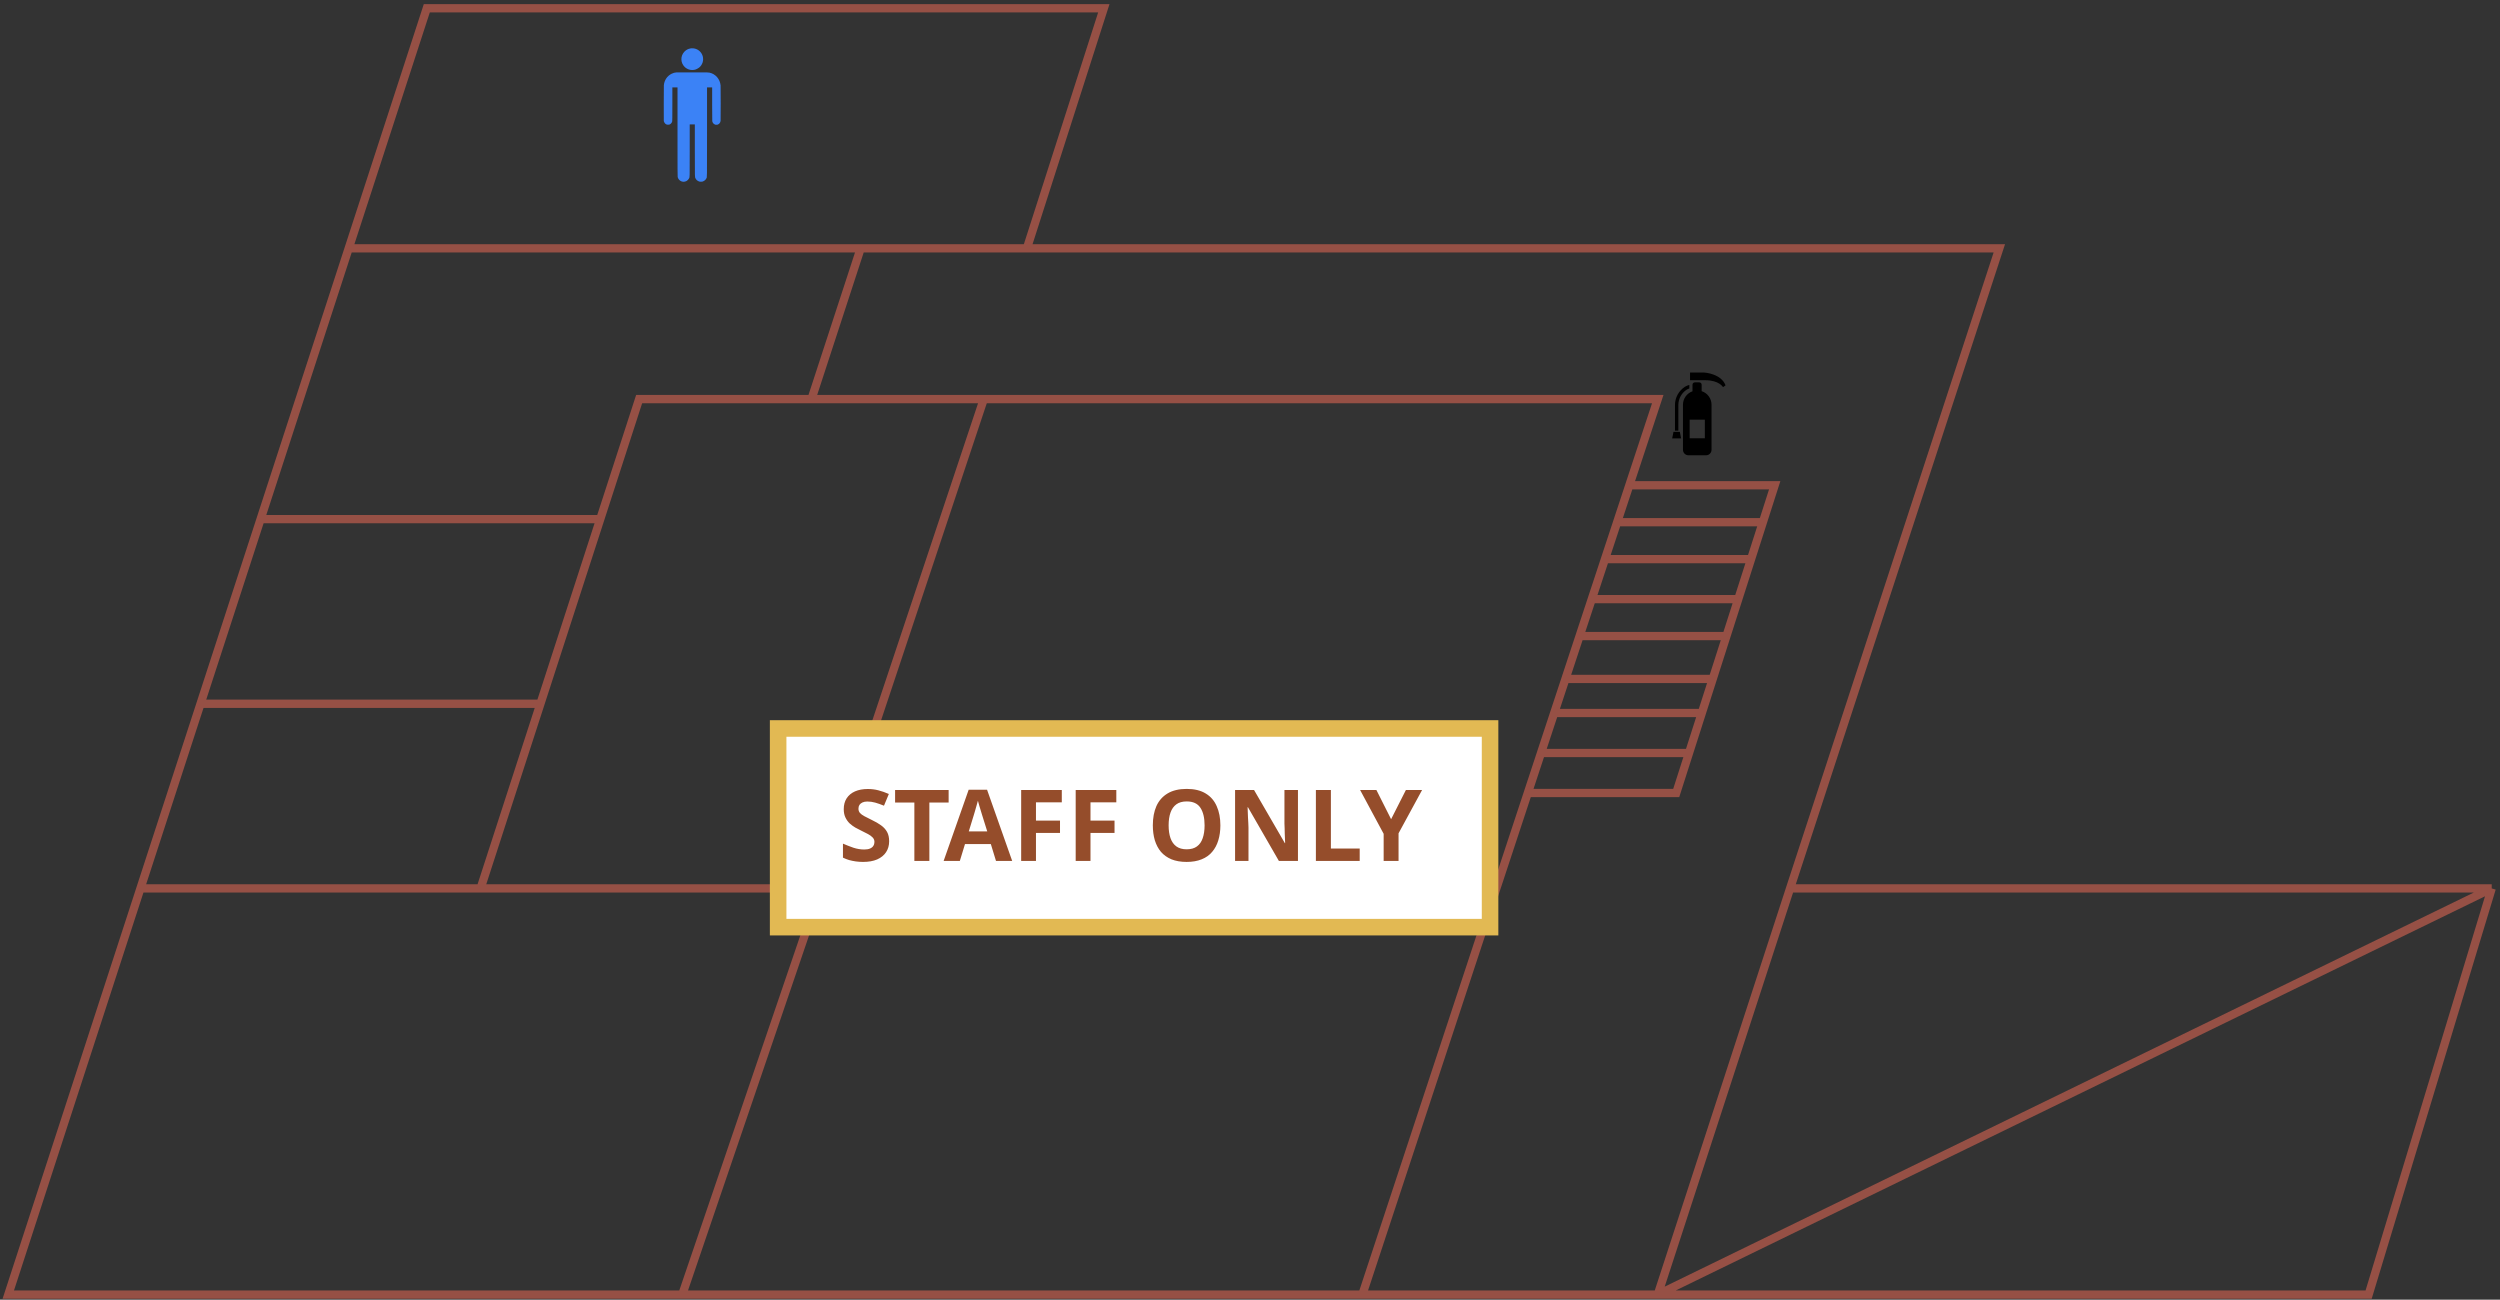 <svg width="302" height="157" viewBox="0 0 302 157" fill="none" xmlns="http://www.w3.org/2000/svg">
<rect x="0" y="0" width="302" height="157" fill="#333333" stroke="none"/>
<path d="M124.048 29.996L133.342 1H51.558L42.123 29.996M124.048 29.996H241.52L216.242 107.32M124.048 29.996H103.974M216.242 107.32H301M216.242 107.32L200.257 156.39M301 107.32L286.13 156.39H200.257M301 107.32L200.257 156.39M42.123 29.996H103.974M42.123 29.996L31.48 62.71M16.966 107.32L1 156.39H82.413M16.966 107.32H58.053M16.966 107.32L24.223 85.015M99.141 107.32L82.413 156.39M99.141 107.32H58.053M99.141 107.32L118.844 48.212M82.413 156.39H164.569M58.053 107.32L65.282 85.015M164.569 156.39H200.257M164.569 156.39L184.559 95.796M118.844 48.212H200.257L196.823 58.621M118.844 48.212H98.026M98.026 48.212H77.208L72.51 62.71M98.026 48.212L103.974 29.996M72.51 62.71H31.48M72.51 62.71L65.282 85.015M31.48 62.71L24.223 85.015M65.282 85.015H24.223M184.559 95.796H202.487L204.033 90.963M184.559 95.796L186.153 90.963M196.823 58.621H214.383L212.955 63.082M196.823 58.621L195.351 63.082M195.351 63.082H212.955M195.351 63.082L193.879 67.543M212.955 63.082L211.528 67.543M193.879 67.543H211.528M193.879 67.543L192.285 72.376M211.528 67.543L209.981 72.376M192.285 72.376H209.981M192.285 72.376L190.813 76.836M209.981 72.376L208.554 76.836M190.813 76.836H208.554M190.813 76.836L189.104 82.018M208.554 76.836L206.896 82.018M189.104 82.018H206.896M189.104 82.018L187.747 86.13M206.896 82.018L205.58 86.13M187.747 86.13H205.58M187.747 86.13L186.153 90.963M205.58 86.13L204.033 90.963M186.153 90.963H204.033" stroke="#965045"/>
<path d="M83.409 5.85C83.113 5.904 82.874 6.033 82.67 6.248C82.173 6.772 82.197 7.605 82.724 8.1C83.055 8.414 83.523 8.53 83.974 8.413C84.111 8.377 84.328 8.265 84.449 8.168C84.859 7.839 85.033 7.29 84.887 6.784C84.767 6.369 84.456 6.043 84.054 5.905C83.848 5.835 83.606 5.815 83.409 5.85Z" fill="#3B82F6"/>
<path d="M81.731 8.743C81.515 8.758 81.326 8.811 81.124 8.912C80.594 9.176 80.248 9.693 80.194 10.296C80.183 10.402 80.181 11.094 80.183 12.534L80.187 14.619L80.215 14.701C80.267 14.852 80.369 14.97 80.504 15.031C80.555 15.056 80.587 15.06 80.704 15.06C80.831 15.06 80.849 15.058 80.918 15.024C81.061 14.953 81.165 14.816 81.204 14.648C81.217 14.597 81.221 14.139 81.221 12.569V10.556H81.533H81.844V15.919C81.844 20.59 81.847 21.296 81.863 21.373C81.934 21.71 82.237 21.957 82.582 21.959C82.682 21.959 82.835 21.919 82.931 21.868C83.045 21.807 83.177 21.671 83.235 21.555C83.323 21.374 83.318 21.62 83.318 18.156V15.029H83.627H83.936V18.162C83.937 21.614 83.931 21.376 84.018 21.55C84.101 21.719 84.244 21.845 84.437 21.918C84.51 21.946 84.54 21.951 84.673 21.951C84.805 21.951 84.835 21.946 84.908 21.918C85.101 21.845 85.245 21.719 85.327 21.553C85.416 21.371 85.41 21.853 85.41 15.919V10.556H85.719H86.027V12.557C86.027 13.94 86.031 14.582 86.041 14.633C86.074 14.811 86.175 14.951 86.327 15.025C86.416 15.07 86.429 15.073 86.536 15.072C86.622 15.072 86.667 15.064 86.718 15.045C86.897 14.973 87.016 14.811 87.048 14.593C87.064 14.473 87.064 10.524 87.048 10.329C86.98 9.561 86.448 8.941 85.719 8.777C85.638 8.759 85.543 8.75 85.391 8.747C85.007 8.738 81.854 8.734 81.731 8.743Z" fill="#3B82F6"/>
<rect x="94" y="88" width="86" height="24" fill="white" stroke="#E2B953" stroke-width="2"/>
<path d="M107.409 101.624C107.409 102.128 107.285 102.568 107.037 102.944C106.789 103.32 106.429 103.612 105.957 103.82C105.493 104.02 104.925 104.12 104.253 104.12C103.957 104.12 103.665 104.1 103.377 104.06C103.097 104.02 102.825 103.964 102.561 103.892C102.305 103.812 102.061 103.716 101.829 103.604V101.912C102.237 102.088 102.657 102.252 103.089 102.404C103.529 102.548 103.965 102.62 104.397 102.62C104.693 102.62 104.929 102.58 105.105 102.5C105.289 102.42 105.421 102.312 105.501 102.176C105.589 102.04 105.633 101.884 105.633 101.708C105.633 101.492 105.557 101.308 105.405 101.156C105.261 101.004 105.065 100.864 104.817 100.736C104.569 100.6 104.285 100.456 103.965 100.304C103.765 100.208 103.549 100.096 103.317 99.968C103.085 99.832 102.861 99.668 102.645 99.476C102.437 99.276 102.265 99.036 102.129 98.756C101.993 98.476 101.925 98.14 101.925 97.748C101.925 97.236 102.041 96.8 102.273 96.44C102.513 96.072 102.849 95.792 103.281 95.6C103.721 95.408 104.237 95.312 104.829 95.312C105.277 95.312 105.701 95.364 106.101 95.468C106.509 95.572 106.933 95.72 107.373 95.912L106.785 97.328C106.393 97.168 106.041 97.044 105.729 96.956C105.417 96.868 105.097 96.824 104.769 96.824C104.545 96.824 104.353 96.86 104.193 96.932C104.033 97.004 103.909 97.104 103.821 97.232C103.741 97.36 103.701 97.512 103.701 97.688C103.701 97.888 103.761 98.06 103.881 98.204C104.001 98.34 104.181 98.472 104.421 98.6C104.661 98.728 104.961 98.88 105.321 99.056C105.761 99.264 106.133 99.48 106.437 99.704C106.749 99.928 106.989 100.192 107.157 100.496C107.325 100.8 107.409 101.176 107.409 101.624ZM112.267 104H110.455V96.944H108.127V95.432H114.595V96.944H112.267V104ZM120.316 104L119.692 101.96H116.572L115.948 104H113.992L117.016 95.396H119.236L122.272 104H120.316ZM118.636 98.444C118.596 98.308 118.544 98.136 118.48 97.928C118.416 97.72 118.352 97.508 118.288 97.292C118.224 97.076 118.172 96.888 118.132 96.728C118.092 96.888 118.036 97.088 117.964 97.328C117.9 97.56 117.836 97.784 117.772 98C117.716 98.208 117.672 98.356 117.64 98.444L117.028 100.436H119.26L118.636 98.444ZM125.145 104H123.357V95.432H128.265V96.92H125.145V99.128H128.049V100.616H125.145V104ZM131.731 104H129.943V95.432H134.851V96.92H131.731V99.128H134.635V100.616H131.731V104ZM147.422 99.704C147.422 100.368 147.338 100.972 147.17 101.516C147.01 102.052 146.762 102.516 146.426 102.908C146.098 103.3 145.674 103.6 145.154 103.808C144.642 104.016 144.038 104.12 143.342 104.12C142.646 104.12 142.038 104.016 141.518 103.808C141.006 103.592 140.582 103.292 140.246 102.908C139.918 102.516 139.67 102.048 139.502 101.504C139.342 100.96 139.262 100.356 139.262 99.692C139.262 98.804 139.406 98.032 139.694 97.376C139.99 96.72 140.438 96.212 141.038 95.852C141.646 95.484 142.418 95.3 143.354 95.3C144.282 95.3 145.046 95.484 145.646 95.852C146.246 96.212 146.69 96.724 146.978 97.388C147.274 98.044 147.422 98.816 147.422 99.704ZM141.17 99.704C141.17 100.304 141.246 100.82 141.398 101.252C141.55 101.684 141.786 102.016 142.106 102.248C142.426 102.48 142.838 102.596 143.342 102.596C143.862 102.596 144.278 102.48 144.59 102.248C144.91 102.016 145.142 101.684 145.286 101.252C145.438 100.82 145.514 100.304 145.514 99.704C145.514 98.8 145.346 98.092 145.01 97.58C144.674 97.068 144.122 96.812 143.354 96.812C142.842 96.812 142.426 96.928 142.106 97.16C141.786 97.392 141.55 97.724 141.398 98.156C141.246 98.588 141.17 99.104 141.17 99.704ZM156.793 104H154.489L150.757 97.52H150.709C150.717 97.72 150.725 97.924 150.733 98.132C150.741 98.332 150.749 98.536 150.757 98.744C150.773 98.944 150.785 99.148 150.793 99.356C150.801 99.556 150.809 99.76 150.817 99.968V104H149.197V95.432H151.489L155.209 101.852H155.245C155.237 101.652 155.229 101.456 155.221 101.264C155.213 101.064 155.205 100.868 155.197 100.676C155.197 100.476 155.193 100.28 155.185 100.088C155.177 99.888 155.169 99.688 155.161 99.488V95.432H156.793V104ZM158.959 104V95.432H160.771V102.5H164.251V104H158.959ZM168.045 98.96L169.833 95.432H171.789L168.945 100.664V104H167.145V100.724L164.301 95.432H166.269L168.045 98.96Z" fill="#954D2B"/>
<path d="M205.75 45C205.44 45 204.157 45 204.157 45V45.929C204.157 45.929 205.042 45.929 205.971 45.929C207.697 45.929 208.14 46.77 208.14 46.77C208.14 46.77 208.14 46.77 208.449 46.549C207.918 45.177 206.06 45 205.75 45Z" fill="black"/>
<path d="M202.157 52.167L202 52.958H203.08L202.923 52.167H202.157Z" fill="black"/>
<path d="M205.559 47.251V46.475C205.559 46.317 205.431 46.189 205.272 46.189H204.739C204.58 46.189 204.453 46.317 204.453 46.475V47.267C203.782 47.503 203.302 48.142 203.302 48.894V54.336C203.302 54.703 203.599 55 203.966 55H206.09C206.456 55 206.753 54.703 206.753 54.336V48.894C206.753 48.126 206.252 47.475 205.559 47.251ZM205.946 52.942H204.109V50.698H205.946V52.942Z" fill="black"/>
<path d="M202.745 48.925C202.745 48.169 203.132 47.476 203.746 47.074L203.748 47.073L203.748 47.073C203.751 47.07 203.875 46.992 204.071 46.926V46.5C203.747 46.587 203.542 46.72 203.522 46.733C203.522 46.733 203.522 46.733 203.522 46.733C203.522 46.733 203.52 46.734 203.52 46.735L203.52 46.735C202.794 47.212 202.337 48.03 202.337 48.925V52.027H202.745V48.925ZM203.751 47.071L203.749 47.073L203.749 47.072L203.751 47.071Z" fill="black"/>
</svg>
